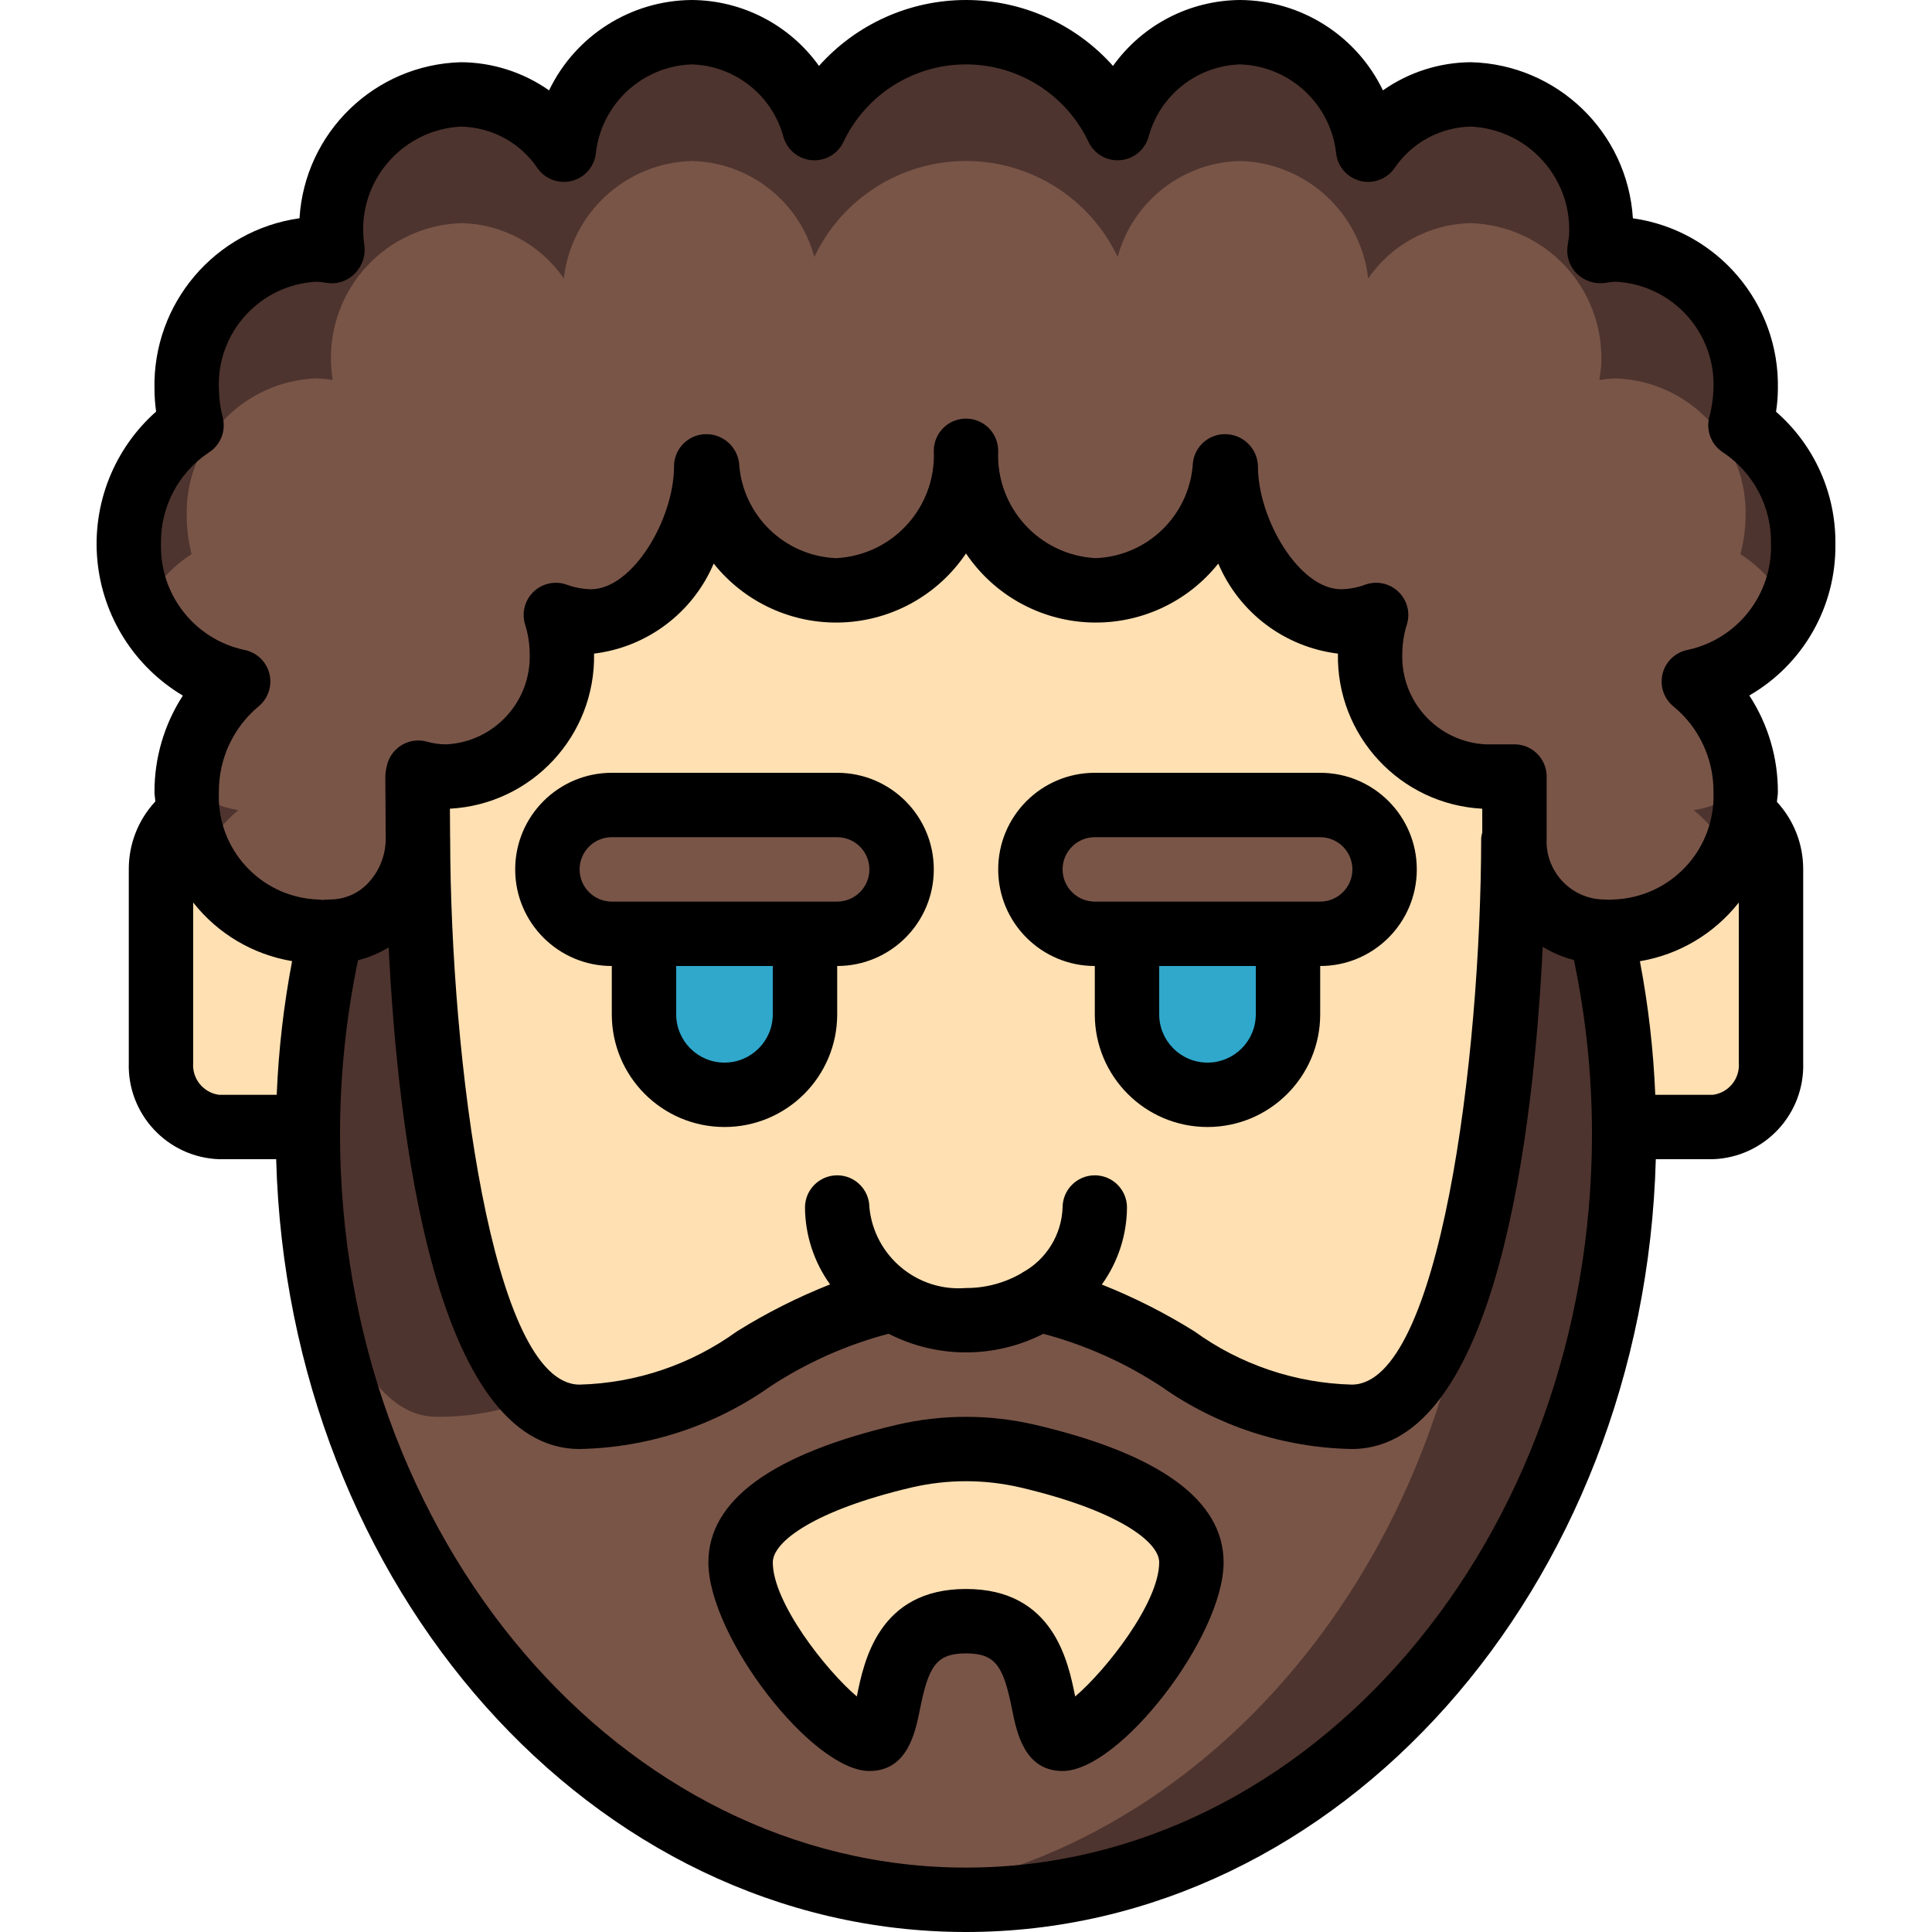 <?xml version="1.0" encoding="iso-8859-1"?>
<!-- Generator: Adobe Illustrator 19.0.0, SVG Export Plug-In . SVG Version: 6.00 Build 0)  -->
<svg version="1.1" id="Capa_1" xmlns="http://www.w3.org/2000/svg" xmlns:xlink="http://www.w3.org/1999/xlink" x="0px" y="0px"
	 viewBox="0 0 512 512" style="enable-background:new 0 0 512 512;" xml:space="preserve">
<g>
	<g transform="translate(0 1)">
		<g>
			<path style="fill:#FFE0B2;" d="M87.721,245.869c-3.931,16.99-5.991,34.359-6.144,51.797H58.025
				c-8.931-0.521-15.779-8.131-15.36-17.067v-51.2c-0.111-5.753,2.638-11.187,7.339-14.507c2.02,17.312,16.454,30.51,33.877,30.976
				l0.085,0.597C85.184,246.095,86.448,245.894,87.721,245.869z"/>
			<path style="fill:#FFE0B2;" d="M469.332,229.4v51.2c0.419,8.936-6.43,16.546-15.36,17.067H430.42
				c-0.152-17.438-2.213-34.807-6.144-51.797h0.085c0.603-0.037,1.207,0.021,1.792,0.171l1.963-0.171
				c17.415-0.449,31.869-13.596,33.963-30.891C466.707,218.312,469.415,223.697,469.332,229.4z"/>
		</g>
		<path style="fill:#795548;" d="M237.652,343.405c-0.218,0.113-0.419,0.257-0.597,0.427c5.382,3.184,11.497,4.919,17.749,5.035
			C249.317,346.389,243.561,344.556,237.652,343.405z M386.388,245.869c-13.11-0.48-23.369-11.463-22.955-24.576h-0.256
			c0,6.485-0.939,123.136-30.635,148.395c8.172,3.24,16.895,4.863,25.685,4.779c16.64,0,26.88-23.381,33.109-51.883
			c0.83-7.68,1.229-15.401,1.195-23.125v-1.792C392.379,280.229,390.319,262.859,386.388,245.869z"/>
		<path style="fill:#4E342E;" d="M424.276,245.869c-13.11-0.48-23.369-11.463-22.955-24.576h-0.256
			c-0.203,33.987-3.459,67.887-9.728,101.291c-6.229,28.501-16.469,51.883-33.109,51.883c-8.79,0.084-17.513-1.539-25.685-4.779
			c-19.029-7.339-32-21.333-57.003-26.283c-5.868,3.629-12.643,5.522-19.541,5.461h-1.195c-6.252-0.116-12.367-1.851-17.749-5.035
			c-0.256-0.171-0.427-0.256-0.683-0.427c-5.961,1.165-11.772,2.997-17.323,5.461h-0.085c-22.528,9.643-35.669,25.6-65.365,25.6
			c-4.489-0.049-8.803-1.75-12.117-4.779c-30.549-25.856-30.72-148.651-30.72-148.651c0.073,6.479-2.339,12.739-6.741,17.493
			c-4.155,4.636-10.074,7.301-16.299,7.339c-3.931,16.99-5.991,34.359-6.144,51.797v1.792c-0.006,7.982,0.421,15.958,1.28,23.893
			c9.387,93.696,73.557,167.765,154.197,177.92c6.284,0.786,12.611,1.185,18.944,1.195c96.341,0,174.421-90.88,174.421-203.008
			v-1.792C430.267,280.228,428.207,262.859,424.276,245.869z M230.398,459.8c-5.547,0-18.176-12.288-26.453-25.685
			c-4.348-6.239-6.995-13.504-7.68-21.077c0-14.592,23.296-23.211,40.789-27.563c0.853-0.171,1.707-0.427,2.475-0.597
			c10.84-2.475,22.099-2.475,32.939,0c17.664,4.181,43.264,12.885,43.264,28.16c0,17.408-25.6,46.763-34.133,46.763
			c-6.229,0-3.328-16.725-11.435-25.685c-5.124-4.832-12.406-6.623-19.187-4.718c-6.78,1.905-12.065,7.226-13.923,14.02v0.085
			C234.665,451.523,234.836,459.8,230.398,459.8z"/>
		<path style="fill:#795548;" d="M358.228,374.467c-8.79,0.084-17.513-1.539-25.685-4.779c-19.029-7.339-32-21.333-57.003-26.283
			c-5.868,3.629-12.643,5.522-19.541,5.461h-1.195c-6.252-0.116-12.367-1.851-17.749-5.035c-5.475,3.185-11.673,4.918-18.005,5.035
			h-0.085c-22.528,9.643-35.669,25.6-65.365,25.6c-4.489-0.049-8.803-1.75-12.117-4.779c-8.202,3.239-16.953,4.862-25.771,4.779
			c-16.469,0-26.624-22.955-32.853-51.115c9.387,93.696,73.557,167.765,154.197,177.92
			c80.896-10.155,145.152-84.651,154.283-178.688C385.108,351.085,374.868,374.467,358.228,374.467z M281.598,459.8
			c-6.229,0-3.328-16.725-11.435-25.685c-5.124-4.832-12.406-6.623-19.187-4.718c-6.78,1.905-12.065,7.226-13.923,14.02v0.085
			c-2.389,8.021-2.219,16.299-6.656,16.299c-5.547,0-18.176-12.288-26.453-25.685c-4.348-6.239-6.995-13.504-7.68-21.077
			c0-14.592,23.296-23.211,40.789-27.563c0.853-0.171,1.707-0.427,2.475-0.597c10.84-2.475,22.099-2.475,32.939,0
			c17.664,4.181,43.264,12.885,43.264,28.16C315.732,430.445,290.132,459.8,281.598,459.8z"/>
		<path style="fill:#4E342E;" d="M477.865,143.213c-0.004,5.912-1.346,11.747-3.925,17.067
			c-4.791,10.076-14.119,17.246-25.088,19.285c8.486,6.984,13.478,17.342,13.653,28.331c0.071,0.336,0.099,0.68,0.085,1.024
			c0.003,2.03-0.169,4.057-0.512,6.059c-0.592,3.844-1.742,7.581-3.413,11.093c-5.542,11.913-17.412,19.605-30.549,19.797
			l-1.963,0.171c-0.585-0.15-1.189-0.207-1.792-0.171h-0.085c-13.11-0.48-23.369-11.463-22.955-24.576v-16.469h-7.68
			c-17.493-0.67-31.151-15.358-30.549-32.853c0.053-3.389,0.599-6.752,1.621-9.984c-2.982,1.09-6.127,1.668-9.301,1.707
			c-16.811,0-30.549-22.869-30.549-41.131h-0.256c-1.22,18.14-16.044,32.373-34.219,32.853
			c-19.692-0.724-35.079-17.256-34.389-36.949c0.689,19.693-14.697,36.225-34.389,36.949c-18.163-0.51-32.97-14.726-34.219-32.853
			h-0.256c0,18.261-13.739,41.131-30.549,41.131c-3.174-0.047-6.318-0.624-9.301-1.707c1.022,3.232,1.568,6.595,1.621,9.984
			c0.602,17.495-13.057,32.183-30.549,32.853c-2.538,0.007-5.065-0.338-7.509-1.024l-0.171,1.024l0.085,16.213
			c0.073,6.479-2.339,12.739-6.741,17.493c-4.155,4.636-10.074,7.301-16.299,7.339c-1.273,0.025-2.537,0.226-3.755,0.597
			l-0.085-0.597c-13.123-0.172-24.977-7.876-30.464-19.797c-1.683-3.537-2.834-7.304-3.413-11.179
			c-0.343-1.973-0.515-3.971-0.512-5.973c-0.014-0.315,0.015-0.631,0.085-0.939c0.181-10.993,5.133-21.364,13.568-28.416
			c-10.969-2.039-20.297-9.21-25.088-19.285c-2.579-5.32-3.921-11.154-3.925-17.067c-0.204-12.651,6.073-24.529,16.64-31.488
			c-0.808-3.152-1.238-6.389-1.28-9.643c-0.346-9.462,3.084-18.673,9.535-25.604c6.451-6.931,15.392-11.012,24.855-11.346
			c1.429,0.062,2.854,0.204,4.267,0.427c-0.219-1.499-0.361-3.009-0.427-4.523c-0.359-9.488,3.076-18.728,9.545-25.678
			s15.44-11.036,24.93-11.357c10.914,0.202,21.056,5.67,27.221,14.677c1.976-17.362,16.411-30.634,33.877-31.147
			c15.277,0.328,28.513,10.681,32.512,25.429c7.36-15.529,23.007-25.429,40.192-25.429s32.832,9.9,40.192,25.429
			c3.999-14.749,17.235-25.101,32.512-25.429c17.467,0.513,31.902,13.785,33.877,31.147c6.166-9.007,16.308-14.476,27.221-14.677
			c9.498,0.316,18.48,4.399,24.964,11.347c6.484,6.948,9.936,16.191,9.596,25.688c0,1.451-0.341,2.901-0.512,4.523
			c1.413-0.222,2.838-0.365,4.267-0.427c19.722,0.685,35.156,17.227,34.475,36.949c-0.071,3.257-0.529,6.494-1.365,9.643
			C471.792,118.684,478.069,130.562,477.865,143.213z"/>
		<path style="fill:#795548;" d="M448.852,179.565c8.486,6.984,13.478,17.342,13.653,28.331c-4.024,2.994-8.705,4.984-13.653,5.803
			c4.13,3.364,7.479,7.586,9.813,12.373c-5.542,11.913-17.412,19.605-30.549,19.797l-1.963,0.171
			c-0.585-0.15-1.189-0.207-1.792-0.171h-0.085c-13.11-0.48-23.369-11.463-22.955-24.576v-16.469h-7.68
			c-17.493-0.67-31.151-15.358-30.549-32.853c0.053-3.389,0.599-6.752,1.621-9.984c-2.982,1.09-6.127,1.668-9.301,1.707
			c-16.811,0-30.549-22.869-30.549-41.131h-0.256c-1.22,18.14-16.044,32.373-34.219,32.853
			c-19.692-0.724-35.079-17.256-34.389-36.949c0.689,19.693-14.697,36.225-34.389,36.949c-18.163-0.51-32.97-14.726-34.219-32.853
			h-0.256c0,18.261-13.739,41.131-30.549,41.131c-3.174-0.047-6.318-0.624-9.301-1.707c1.022,3.232,1.568,6.595,1.621,9.984
			c0.602,17.495-13.057,32.183-30.549,32.853c-2.538,0.007-5.065-0.338-7.509-1.024l-0.171,1.024l0.085,16.213
			c0.073,6.479-2.339,12.739-6.741,17.493c-4.155,4.636-10.074,7.301-16.299,7.339c-1.273,0.025-2.537,0.226-3.755,0.597
			l-0.085-0.597c-13.123-0.172-24.977-7.876-30.464-19.797c2.332-4.766,5.647-8.983,9.728-12.373
			c-4.9-0.843-9.542-2.799-13.568-5.717c0.181-10.993,5.133-21.364,13.568-28.416c-10.969-2.039-20.297-9.21-25.088-19.285
			c2.799-5.906,7.205-10.905,12.715-14.421c-0.808-3.152-1.238-6.389-1.28-9.643c-0.346-9.462,3.084-18.673,9.535-25.604
			c6.451-6.931,15.392-11.012,24.855-11.346c1.429,0.062,2.854,0.204,4.267,0.427c-0.219-1.499-0.361-3.009-0.427-4.523
			c-0.359-9.488,3.076-18.728,9.545-25.678s15.44-11.036,24.93-11.357c10.914,0.202,21.056,5.67,27.221,14.677
			c1.976-17.362,16.411-30.634,33.877-31.147c15.277,0.328,28.513,10.681,32.512,25.429c7.36-15.529,23.007-25.429,40.192-25.429
			s32.832,9.9,40.192,25.429c3.999-14.749,17.235-25.101,32.512-25.429c17.467,0.513,31.902,13.785,33.877,31.147
			c6.166-9.007,16.308-14.476,27.221-14.677c9.498,0.316,18.48,4.399,24.964,11.347c6.484,6.948,9.936,16.191,9.596,25.688
			c0,1.451-0.341,2.901-0.512,4.523c1.413-0.222,2.838-0.365,4.267-0.427c19.722,0.685,35.156,17.227,34.475,36.949
			c-0.071,3.257-0.529,6.494-1.365,9.643c5.509,3.517,9.916,8.515,12.715,14.421C469.148,170.356,459.82,177.526,448.852,179.565z"
			/>
		<g>
			<path style="fill:#FFE0B2;" d="M315.732,413.037c0,17.408-25.6,46.763-34.133,46.763s0-31.147-25.6-31.147
				s-17.067,31.147-25.6,31.147c-8.533,0-34.133-29.355-34.133-46.763c0-15.275,25.6-23.979,43.264-28.16
				c10.84-2.475,22.099-2.475,32.939,0C290.132,389.059,315.732,397.763,315.732,413.037z"/>
			<path style="fill:#FFE0B2;" d="M393.641,204.824c-17.493-0.67-31.151-15.358-30.549-32.853c0.053-3.389,0.599-6.752,1.621-9.984
				c-2.982,1.09-6.127,1.668-9.301,1.707c-16.811,0-30.549-22.869-30.549-41.131h-0.256c-1.22,18.14-16.044,32.373-34.219,32.853
				c-19.692-0.724-35.079-17.256-34.389-36.949c0.689,19.693-14.697,36.225-34.389,36.949c-18.163-0.51-32.97-14.726-34.219-32.853
				h-0.256c0,18.261-13.739,41.131-30.549,41.131c-3.174-0.047-6.318-0.624-9.301-1.707c1.022,3.232,1.568,6.595,1.621,9.984
				c0.602,17.495-13.057,32.183-30.549,32.853c-2.538,0.007-5.065-0.338-7.509-1.024l-0.171,1.024l0.085,16.213
				c0,0,0.171,153.429,42.837,153.429c36.523,0,48.043-24.149,82.773-31.061c12.041,7.282,27.127,7.282,39.168,0
				c34.645,6.912,46.165,31.061,82.688,31.061c41.643,0,42.837-145.92,42.837-153.173h0.256v-16.469H393.641z M233.897,241.432
				c-3.161,3.241-7.504,5.059-12.032,5.035h-8.533V267.8c0,11.782-9.551,21.333-21.333,21.333c-11.782,0-21.333-9.551-21.333-21.333
				v-21.333h-8.533c-9.414-0.028-17.039-7.652-17.067-17.067c0.068-9.397,7.669-16.999,17.067-17.067h59.733
				c9.414,0.028,17.039,7.652,17.067,17.067C238.956,233.928,237.138,238.271,233.897,241.432z M361.897,241.432
				c-3.161,3.241-7.504,5.059-12.032,5.035h-8.533V267.8c0,11.782-9.551,21.333-21.333,21.333s-21.333-9.551-21.333-21.333v-21.333
				h-8.533c-9.414-0.028-17.039-7.652-17.067-17.067c0.068-9.397,7.669-16.999,17.067-17.067h59.733
				c9.414,0.028,17.039,7.652,17.067,17.067C366.956,233.928,365.138,238.271,361.897,241.432z"/>
		</g>
		<g>
			<path style="fill:#795548;" d="M366.932,229.4c-0.068,9.397-7.669,16.998-17.067,17.067h-59.733
				c-9.414-0.028-17.039-7.652-17.067-17.067c0.068-9.397,7.669-16.999,17.067-17.067h59.733
				C359.279,212.361,366.904,219.986,366.932,229.4z"/>
			<path style="fill:#795548;" d="M238.932,229.4c-0.068,9.397-7.669,16.998-17.067,17.067h-59.733
				c-9.414-0.028-17.039-7.652-17.067-17.067c0.068-9.397,7.669-16.999,17.067-17.067h59.733
				C231.279,212.361,238.904,219.986,238.932,229.4z"/>
		</g>
		<g>
			<path style="fill:#2FA8CC;" d="M213.332,246.467V267.8c0,11.782-9.551,21.333-21.333,21.333
				c-11.782,0-21.333-9.551-21.333-21.333v-21.333H213.332z"/>
			<path style="fill:#2FA8CC;" d="M341.332,246.467V267.8c0,11.782-9.551,21.333-21.333,21.333s-21.333-9.551-21.333-21.333v-21.333
				H341.332z"/>
		</g>
	</g>
	<g>
		<path d="M486.398,144.2c0.155-13.437-5.597-26.265-15.733-35.088c0.317-1.989,0.482-3.999,0.492-6.013
			c0.492-22.635-16.009-42.068-38.425-45.25c-1.428-22.815-20.04-40.763-42.892-41.363c-8.362,0.049-16.509,2.653-23.35,7.462
			C359.484,9.407,344.815,0.117,328.673,0c-13.39,0.079-25.93,6.577-33.717,17.471C285.057,6.357,270.882,0,255.998,0
			S226.94,6.357,217.04,17.471C209.253,6.577,196.714,0.079,183.323,0c-16.142,0.117-30.811,9.407-37.817,23.95
			c-6.841-4.809-14.988-7.413-23.35-7.462c-22.817,0.625-41.381,18.568-42.783,41.35C56.941,61.002,40.426,80.452,40.94,103.1
			c0.006,1.998,0.15,3.993,0.433,5.971c-11.185,9.907-16.969,24.558-15.569,39.434c1.4,14.876,9.816,28.19,22.652,35.837
			c-4.932,7.616-7.543,16.502-7.517,25.575c0,0.848,0.182,1.644,0.226,2.482c-4.553,4.885-7.069,11.324-7.034,18.002v51.2
			c-0.44,13.655,10.239,25.098,23.892,25.6h15.165C76.288,420.731,157.073,512,255.998,512s179.71-91.269,182.81-204.8h15.165
			c13.653-0.502,24.332-11.945,23.892-25.6v-51.2c0.026-6.628-2.46-13.019-6.957-17.888c0.048-0.876,0.249-1.707,0.249-2.595
			c0.031-9.09-2.6-17.991-7.567-25.604C477.887,176.05,486.609,160.712,486.398,144.2z M51.198,281.6v-42.427
			c6.496,8.263,15.844,13.803,26.212,15.535c-2.227,11.692-3.59,23.533-4.077,35.425H58.023
			C53.839,289.56,50.839,285.808,51.198,281.6z M255.998,494.933c-91.475,0-165.892-87.246-165.892-194.483
			c0.013-15.445,1.611-30.847,4.767-45.966c2.862-0.733,5.6-1.883,8.127-3.413C105.392,299.758,115.087,384,153.598,384
			c18.09-0.343,35.662-6.097,50.45-16.521c9.65-6.345,20.266-11.081,31.435-14.021c12.874,6.584,28.125,6.589,41.003,0.014
			c11.109,2.946,21.669,7.669,31.27,13.986c14.792,10.439,32.374,16.201,50.475,16.542c38.551,0,48.226-84.413,50.605-133.076
			c2.568,1.567,5.356,2.741,8.271,3.485c3.167,15.143,4.77,30.571,4.782,46.041C421.89,407.688,347.473,494.933,255.998,494.933z
			 M119.232,214.313c21.724-1.177,38.613-19.348,38.2-41.1c14.074-1.717,26.162-10.814,31.708-23.862
			c8.236,10.336,20.903,16.129,34.108,15.6c13.205-0.529,25.368-7.318,32.75-18.28c7.382,10.962,19.545,17.75,32.75,18.28
			c13.205,0.529,25.872-5.264,34.108-15.6c5.546,13.049,17.634,22.146,31.708,23.863c-0.411,21.771,16.506,39.95,38.25,41.104v6.319
			c-0.135,0.455-0.23,0.921-0.284,1.393c-0.067,58.438-11.008,144.905-34.3,144.905c-15.019-0.392-29.568-5.32-41.733-14.137
			c-7.781-4.851-15.981-8.994-24.503-12.38c4.286-5.949,6.617-13.083,6.669-20.416c0-4.713-3.82-8.533-8.533-8.533
			s-8.533,3.821-8.533,8.533c-0.254,7.219-4.297,13.768-10.636,17.231l-0.295,0.202c-4.457,2.579-9.52,3.925-14.669,3.9
			c-12.921,1.052-24.305-8.435-25.6-21.333c0-4.713-3.821-8.533-8.533-8.533c-4.713,0-8.533,3.821-8.533,8.533
			c0.053,7.316,2.375,14.435,6.645,20.376c-8.579,3.392-16.834,7.555-24.662,12.436c-12.164,8.805-26.705,13.727-41.717,14.121
			c-23.275,0-34.225-86.467-34.3-144.905l-0.017-0.084L119.232,214.313z M460.798,281.6c0.36,4.208-2.641,7.96-6.825,8.533h-15.309
			c-0.487-11.883-1.848-23.715-4.072-35.398c10.366-1.746,19.709-7.292,26.206-15.556V281.6z M447.415,172.196
			c-3.294,0.574-5.949,3.019-6.792,6.255c-0.843,3.235,0.281,6.665,2.875,8.774c6.779,5.574,10.672,13.916,10.592,22.692
			c0.278,7.292-2.36,14.394-7.332,19.736c-4.972,5.342-11.867,8.482-19.16,8.727l-1.092,0.062c-0.817-0.079-1.542-0.079-2.133-0.079
			c-8.504-0.507-14.99-7.808-14.492-16.313v-16.258c0.001-2.263-0.898-4.434-2.499-6.035s-3.771-2.499-6.035-2.499h-7.667
			c-12.784-0.671-22.632-11.532-22.05-24.321c0.041-2.552,0.457-5.085,1.233-7.517c0.918-3.066,0.043-6.389-2.267-8.605
			c-2.31-2.216-5.666-2.953-8.691-1.908c-2.074,0.782-4.267,1.205-6.483,1.25c-11.15,0-22.05-18.65-22.05-32.567
			c-0.101-4.755-3.994-8.552-8.75-8.533c-4.374-0.002-8.041,3.304-8.492,7.654c-0.841,13.753-11.949,24.64-25.716,25.204
			c-14.98-0.756-26.54-13.462-25.883-28.446c0-4.713-3.82-8.533-8.533-8.533s-8.533,3.821-8.533,8.533
			c0.657,14.984-10.904,27.689-25.883,28.446c-13.767-0.564-24.876-11.451-25.717-25.204c-0.552-4.385-4.289-7.67-8.708-7.654
			c-2.263-0.001-4.434,0.898-6.035,2.499c-1.6,1.6-2.499,3.771-2.499,6.035c0,13.917-10.9,32.567-22.05,32.567
			c-2.215-0.054-4.407-0.476-6.483-1.25c-3.026-1.045-6.381-0.308-8.691,1.908c-2.31,2.216-3.185,5.538-2.267,8.605
			c0.777,2.432,1.192,4.964,1.233,7.517c0.582,12.789-9.266,23.65-22.05,24.321c-1.71,0.01-3.412-0.22-5.058-0.683
			c-2.294-0.673-4.765-0.354-6.811,0.881s-3.482,3.272-3.955,5.615l-0.208,1.029c-0.114,0.575-0.17,1.16-0.167,1.746l0.1,16.204
			c0.059,4.318-1.519,8.498-4.417,11.7c-2.562,2.878-6.214,4.551-10.067,4.613c-0.774,0.001-1.548,0.046-2.317,0.133
			c-0.501-0.088-1.008-0.133-1.517-0.133c-14.981-0.756-26.545-13.46-25.892-28.446c-0.07-8.772,3.796-17.113,10.534-22.729
			c2.572-2.119,3.675-5.542,2.824-8.764c-0.851-3.222-3.499-5.654-6.782-6.228c-13.061-2.89-22.246-14.623-21.917-27.995
			c-0.209-9.738,4.58-18.905,12.692-24.296c3.049-1.949,4.535-5.61,3.708-9.133c-0.653-2.506-1.009-5.081-1.058-7.671
			c-0.653-14.986,10.91-27.69,25.891-28.446c0.996,0.049,1.988,0.168,2.967,0.358c2.679,0.333,5.358-0.62,7.225-2.571
			c1.921-1.972,2.831-4.717,2.467-7.446c-0.164-0.991-0.262-1.992-0.292-2.996c-0.653-14.986,10.91-27.69,25.892-28.446
			c8.178,0.149,15.767,4.284,20.325,11.075c2.024,2.837,5.569,4.159,8.956,3.338s5.935-3.618,6.435-7.067
			c1.332-13.19,12.201-23.369,25.45-23.834c11.503,0.353,21.403,8.23,24.334,19.358c1.006,3.318,3.92,5.698,7.373,6.021
			s6.757-1.475,8.361-4.55c5.885-12.701,18.61-20.829,32.608-20.829s26.723,8.128,32.608,20.829c1.604,3.074,4.908,4.872,8.36,4.549
			c3.452-0.323,6.366-2.702,7.372-6.02c2.93-11.129,12.831-19.005,24.334-19.358c13.249,0.465,24.118,10.644,25.45,23.834
			c0.501,3.449,3.048,6.246,6.435,7.067c3.387,0.821,6.932-0.501,8.956-3.338c4.558-6.791,12.147-10.926,20.325-11.075
			c15.012,0.723,26.626,13.429,26,28.446c-0.03,0.636-0.108,1.268-0.233,1.892l-0.225,1.587c-0.295,2.678,0.687,5.339,2.65,7.183
			c1.991,1.86,4.722,2.709,7.417,2.304c0.874-0.171,1.76-0.275,2.65-0.312c15.011,0.724,26.621,13.431,25.992,28.446
			c-0.087,2.593-0.476,5.168-1.158,7.671c-0.827,3.523,0.66,7.184,3.708,9.133c8.112,5.391,12.9,14.559,12.692,24.296
			C469.661,157.572,460.476,169.306,447.415,172.196z"/>
		<path d="M162.132,256v12.8c0,16.495,13.372,29.867,29.867,29.867s29.867-13.372,29.867-29.867V256c14.138,0,25.6-11.462,25.6-25.6
			c0-14.138-11.462-25.6-25.6-25.6h-59.733c-14.139,0-25.6,11.462-25.6,25.6C136.532,244.539,147.993,256,162.132,256z
			 M204.798,268.8c0,7.069-5.731,12.8-12.8,12.8c-7.069,0-12.8-5.731-12.8-12.8V256h25.6V268.8z M162.132,221.867h59.733
			c4.713,0,8.533,3.821,8.533,8.533c0,4.713-3.821,8.533-8.533,8.533h-59.733c-4.713,0-8.533-3.821-8.533-8.533
			C153.598,225.687,157.419,221.867,162.132,221.867z"/>
		<path d="M290.132,256v12.8c0,16.495,13.372,29.867,29.867,29.867c16.495,0,29.867-13.372,29.867-29.867V256
			c14.138,0,25.6-11.462,25.6-25.6c0-14.138-11.462-25.6-25.6-25.6h-59.733c-14.138,0-25.6,11.462-25.6,25.6
			C264.532,244.539,275.993,256,290.132,256z M332.798,268.8c0,7.069-5.731,12.8-12.8,12.8s-12.8-5.731-12.8-12.8V256h25.6V268.8z
			 M290.132,221.867h59.733c4.713,0,8.533,3.821,8.533,8.533c0,4.713-3.82,8.533-8.533,8.533h-59.733
			c-4.713,0-8.533-3.821-8.533-8.533C281.598,225.687,285.419,221.867,290.132,221.867z"/>
		<path d="M274.39,377.6c-12.095-2.831-24.68-2.832-36.775-0.004c-33.1,7.783-49.883,20.046-49.883,36.45
			c0,19.633,27.517,55.287,42.667,55.287c10.117,0,12.167-10.221,13.392-16.329c2.267-11.317,4.242-14.842,12.208-14.842
			c7.967,0,9.941,3.525,12.208,14.842c1.225,6.108,3.275,16.329,13.392,16.329c15.15,0,42.667-35.654,42.667-55.287
			C324.265,397.642,307.482,385.379,274.39,377.6z M284.932,449.583c-1.867-9.3-5.767-28.488-28.933-28.488
			s-27.067,19.187-28.933,28.488c-8.233-6.992-22.267-24.904-22.267-35.538c0-5.575,11.35-13.871,36.725-19.838
			c9.524-2.228,19.435-2.226,28.958,0.004c25.367,5.962,36.717,14.258,36.717,19.833
			C307.198,424.679,293.165,442.592,284.932,449.583z"/>
	</g>
</g>
<g>
</g>
<g>
</g>
<g>
</g>
<g>
</g>
<g>
</g>
<g>
</g>
<g>
</g>
<g>
</g>
<g>
</g>
<g>
</g>
<g>
</g>
<g>
</g>
<g>
</g>
<g>
</g>
<g>
</g>
</svg>
